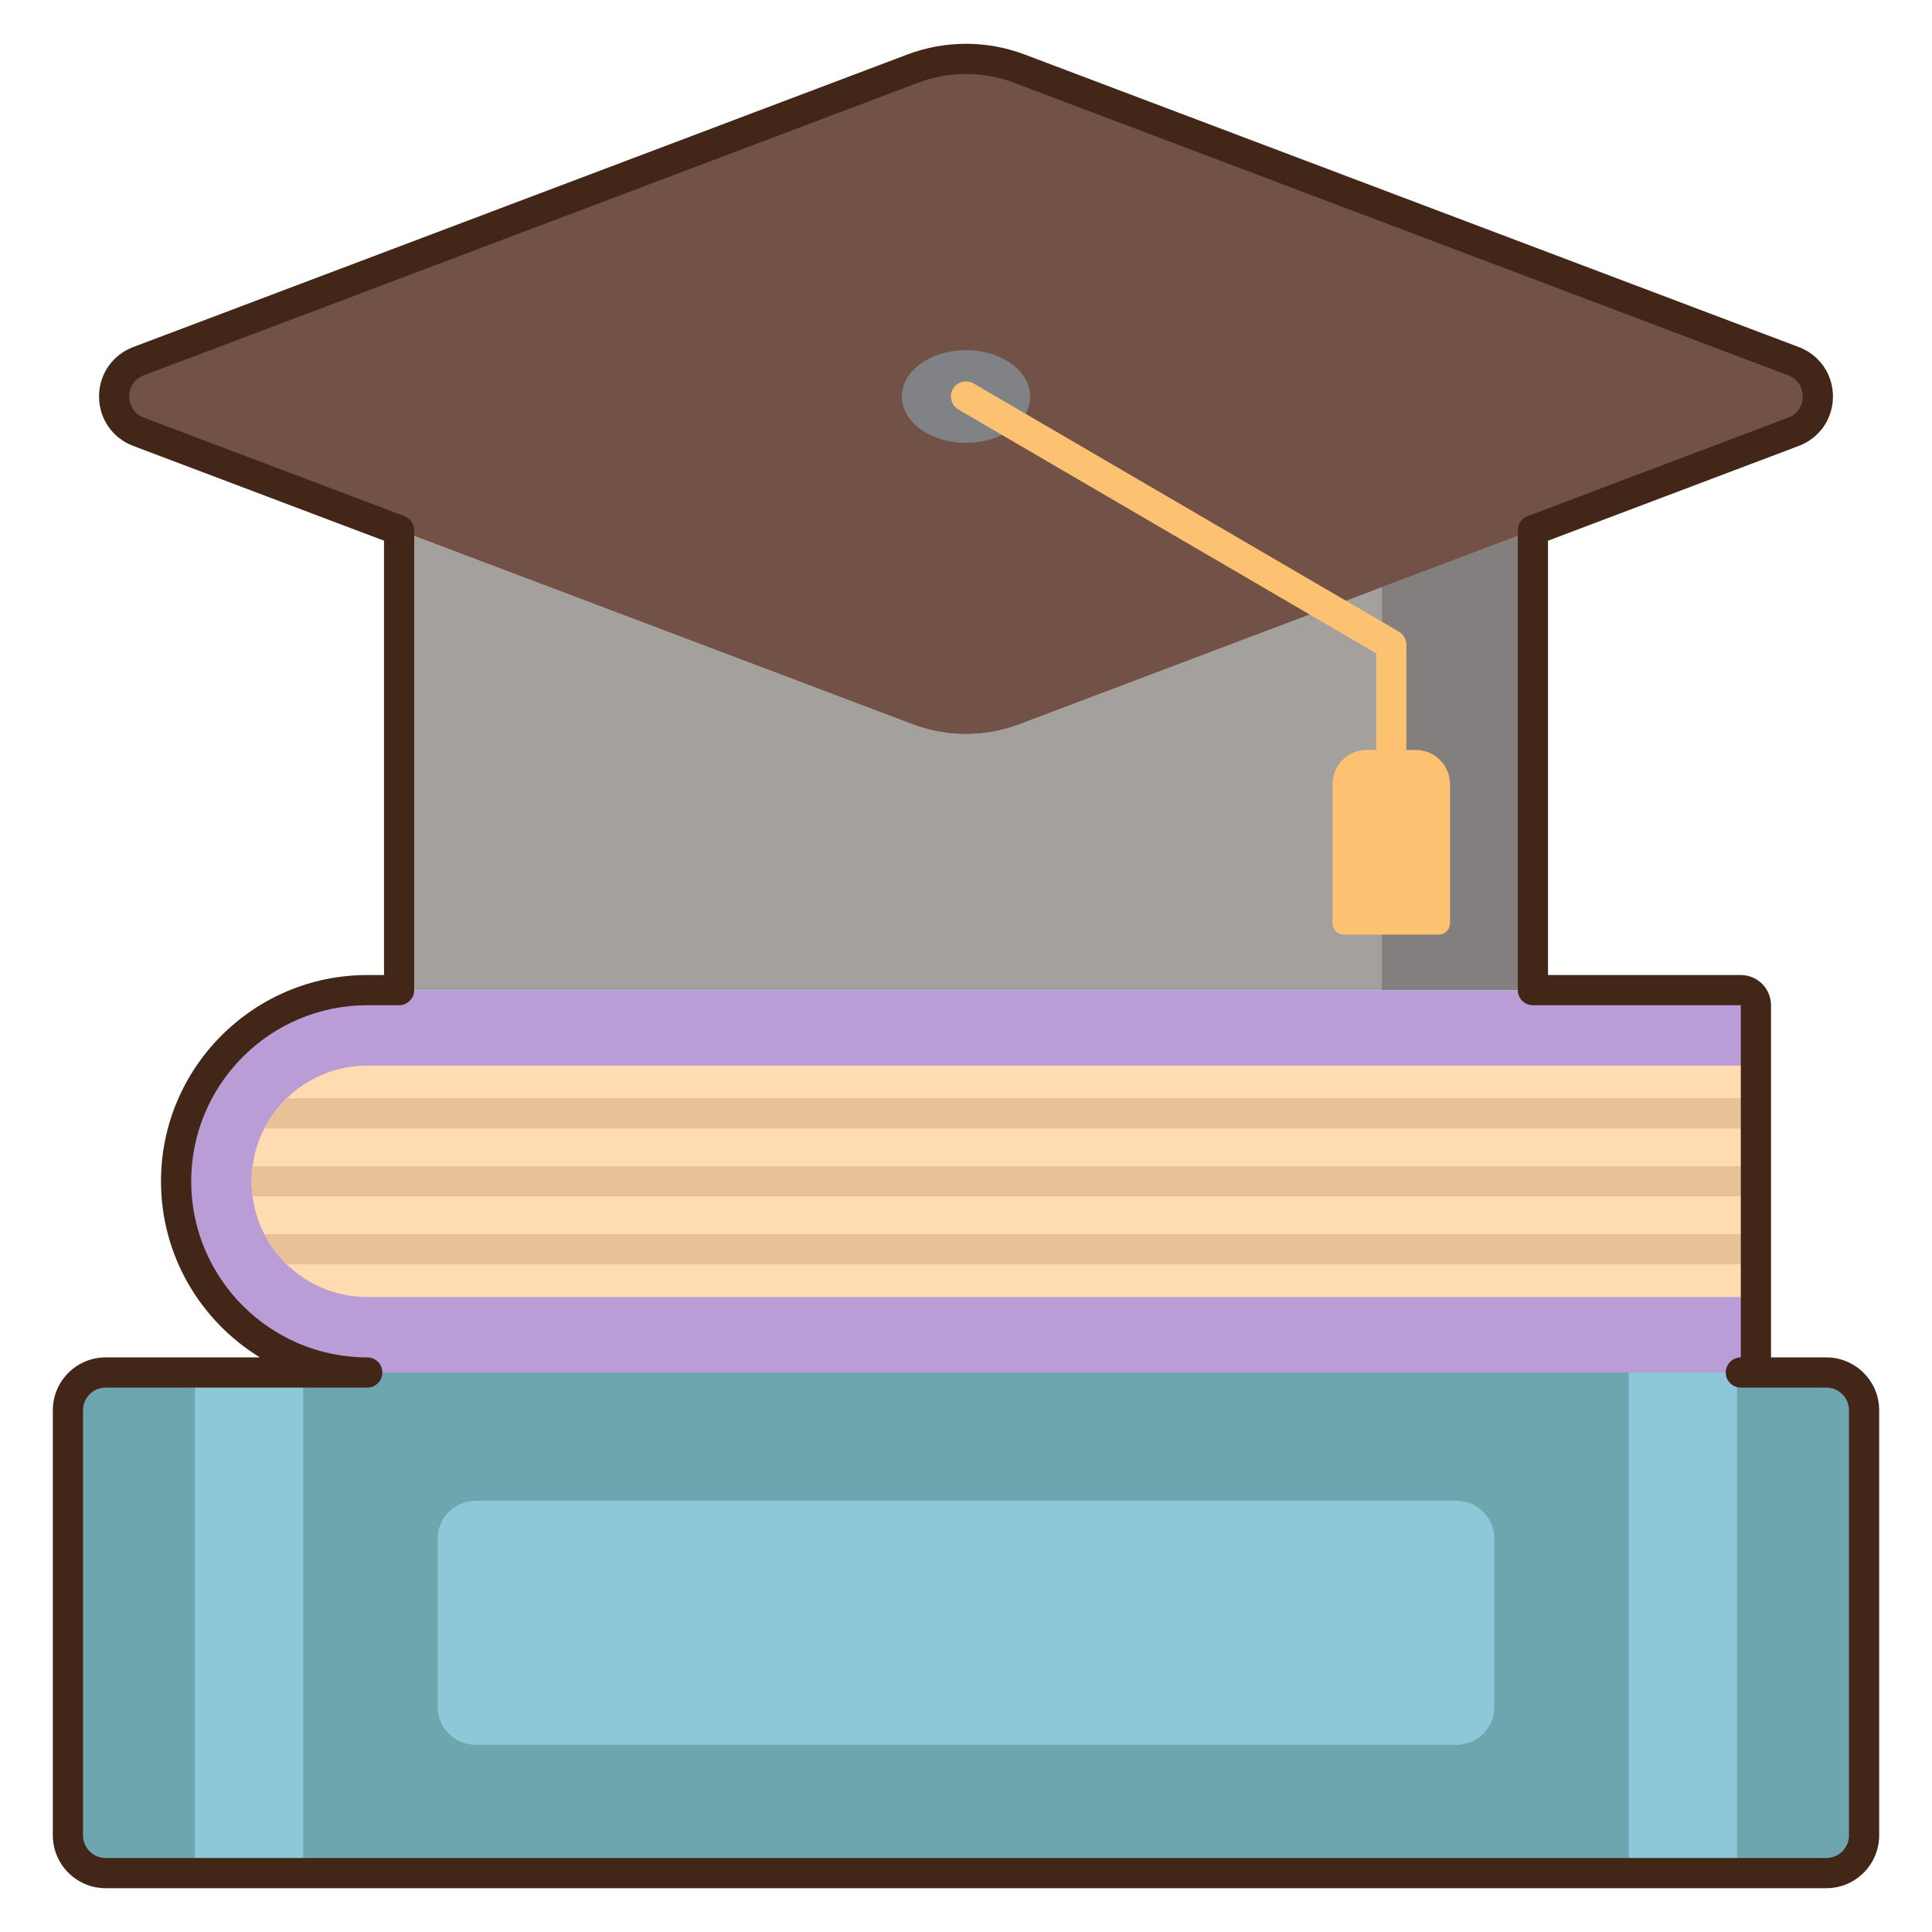 <svg xmlns="http://www.w3.org/2000/svg"  viewBox="0 0 256 256" width="64px" height="64px"><path fill="#A3A09D" d="M135.07,95.978c-4.556,1.722-9.584,1.722-14.141,0L52.883,70.262v60.935h150.235V70.262L135.07,95.978z"/><polygon fill="#827F7E" points="183.117,77.82 183.117,131.196 203.117,131.196 203.117,70.262"/><path fill="#725246" d="M120.93,95.978L18.356,57.214c-4.31-1.629-4.31-7.725,0-9.354L120.93,9.095 c4.556-1.722,9.584-1.722,14.141,0l102.573,38.764c4.31,1.629,4.31,7.725,0,9.354L135.07,95.978 C130.514,97.7,125.486,97.7,120.93,95.978z"/><ellipse cx="128" cy="52.537" fill="#808285" rx="8.5" ry="6.139"/><path fill="#FCC171" d="M187.605,99.373h-1.253V85.424c0-0.711-0.378-1.369-0.992-1.728l-56.352-32.887 c-0.952-0.557-2.178-0.235-2.735,0.719c-0.557,0.954-0.234,2.179,0.72,2.736l55.359,32.308v12.8h-1.253 c-2.502,0-4.53,2.028-4.53,4.53v18.429c0,0.834,0.676,1.51,1.51,1.51h12.545c0.834,0,1.51-0.676,1.51-1.51v-18.429 C192.134,101.401,190.106,99.373,187.605,99.373z"/><g><path fill="#6EA6AF" d="M242,248.196H14c-2.761,0-5-2.239-5-5v-56.333c0-2.761,2.239-5,5-5h228c2.761,0,5,2.239,5,5v56.333 C247,245.958,244.761,248.196,242,248.196z"/><path fill="#8DC8D8" d="M193,231.196H63c-2.761,0-5-2.239-5-5v-22.333c0-2.761,2.239-5,5-5h130c2.761,0,5,2.239,5,5v22.333 C198,228.958,195.761,231.196,193,231.196z"/><rect width="14.333" height="66.333" x="25.833" y="181.863" fill="#8DC8D8"/><rect width="14.333" height="66.333" x="215.833" y="181.863" fill="#8DC8D8"/></g><g><path fill="#BA9DD6" d="M230.667,131.196h-182c-13.991,0-25.333,11.342-25.333,25.333v0c0,13.991,11.342,25.333,25.333,25.333 h182c1.105,0,2-0.895,2-2v-46.667C232.667,132.092,231.771,131.196,230.667,131.196z"/><path fill="#FEDBB0" d="M232.667,141.196h-184c-8.468,0-15.333,6.865-15.333,15.333v0c0,8.468,6.865,15.333,15.333,15.333h184 V141.196z"/><path fill="#E8C197" d="M232.667,149.53v-4H37.998c-1.194,1.158-2.195,2.508-2.963,4H232.667z"/><path fill="#E8C197" d="M232.667,154.53H33.478c-0.086,0.656-0.145,1.32-0.145,2s0.059,1.344,0.145,2h199.188V154.53z"/><path fill="#E8C197" d="M232.667,163.53H35.035c0.768,1.492,1.769,2.842,2.963,4h194.669V163.53z"/></g><g><path fill="#422618" d="M242,250.196H14c-3.859,0-7-3.14-7-7v-56.333c0-3.86,3.141-7,7-7h20.443 c-7.856-4.807-13.11-13.468-13.11-23.333c0-15.072,12.262-27.333,27.334-27.333h2.216V71.644L17.649,59.085 c-2.749-1.039-4.525-3.609-4.525-6.548s1.776-5.509,4.525-6.548L120.223,7.224c5.016-1.896,10.539-1.895,15.555,0l102.573,38.765 c2.749,1.039,4.525,3.609,4.525,6.548s-1.776,5.509-4.525,6.548l-33.233,12.56v57.552h25.55c2.206,0,4,1.794,4,4v46.667H242 c3.859,0,7,3.14,7,7v56.333C249,247.056,245.859,250.196,242,250.196z M14,183.863c-1.654,0-3,1.346-3,3v56.333 c0,1.654,1.346,3,3,3h228c1.654,0,3-1.346,3-3v-56.333c0-1.654-1.346-3-3-3h-11.333c-1.104,0-2-0.896-2-2s0.896-2,2-2v-46.667 h-27.55c-1.104,0-2-0.896-2-2V70.262c0-0.832,0.515-1.577,1.293-1.871l34.526-13.048c1.8-0.68,1.939-2.32,1.939-2.806 s-0.14-2.126-1.939-2.807L134.363,10.966c-4.104-1.551-8.624-1.551-12.727,0L19.063,49.73c-1.8,0.68-1.939,2.32-1.939,2.806 s0.14,2.126,1.939,2.807L53.59,68.391c0.778,0.294,1.293,1.039,1.293,1.871v60.935c0,1.104-0.896,2-2,2h-4.216 c-12.866,0-23.334,10.467-23.334,23.333s10.468,23.333,23.334,23.333c1.104,0,2,0.896,2,2s-0.896,2-2,2H14z"/></g></svg>
